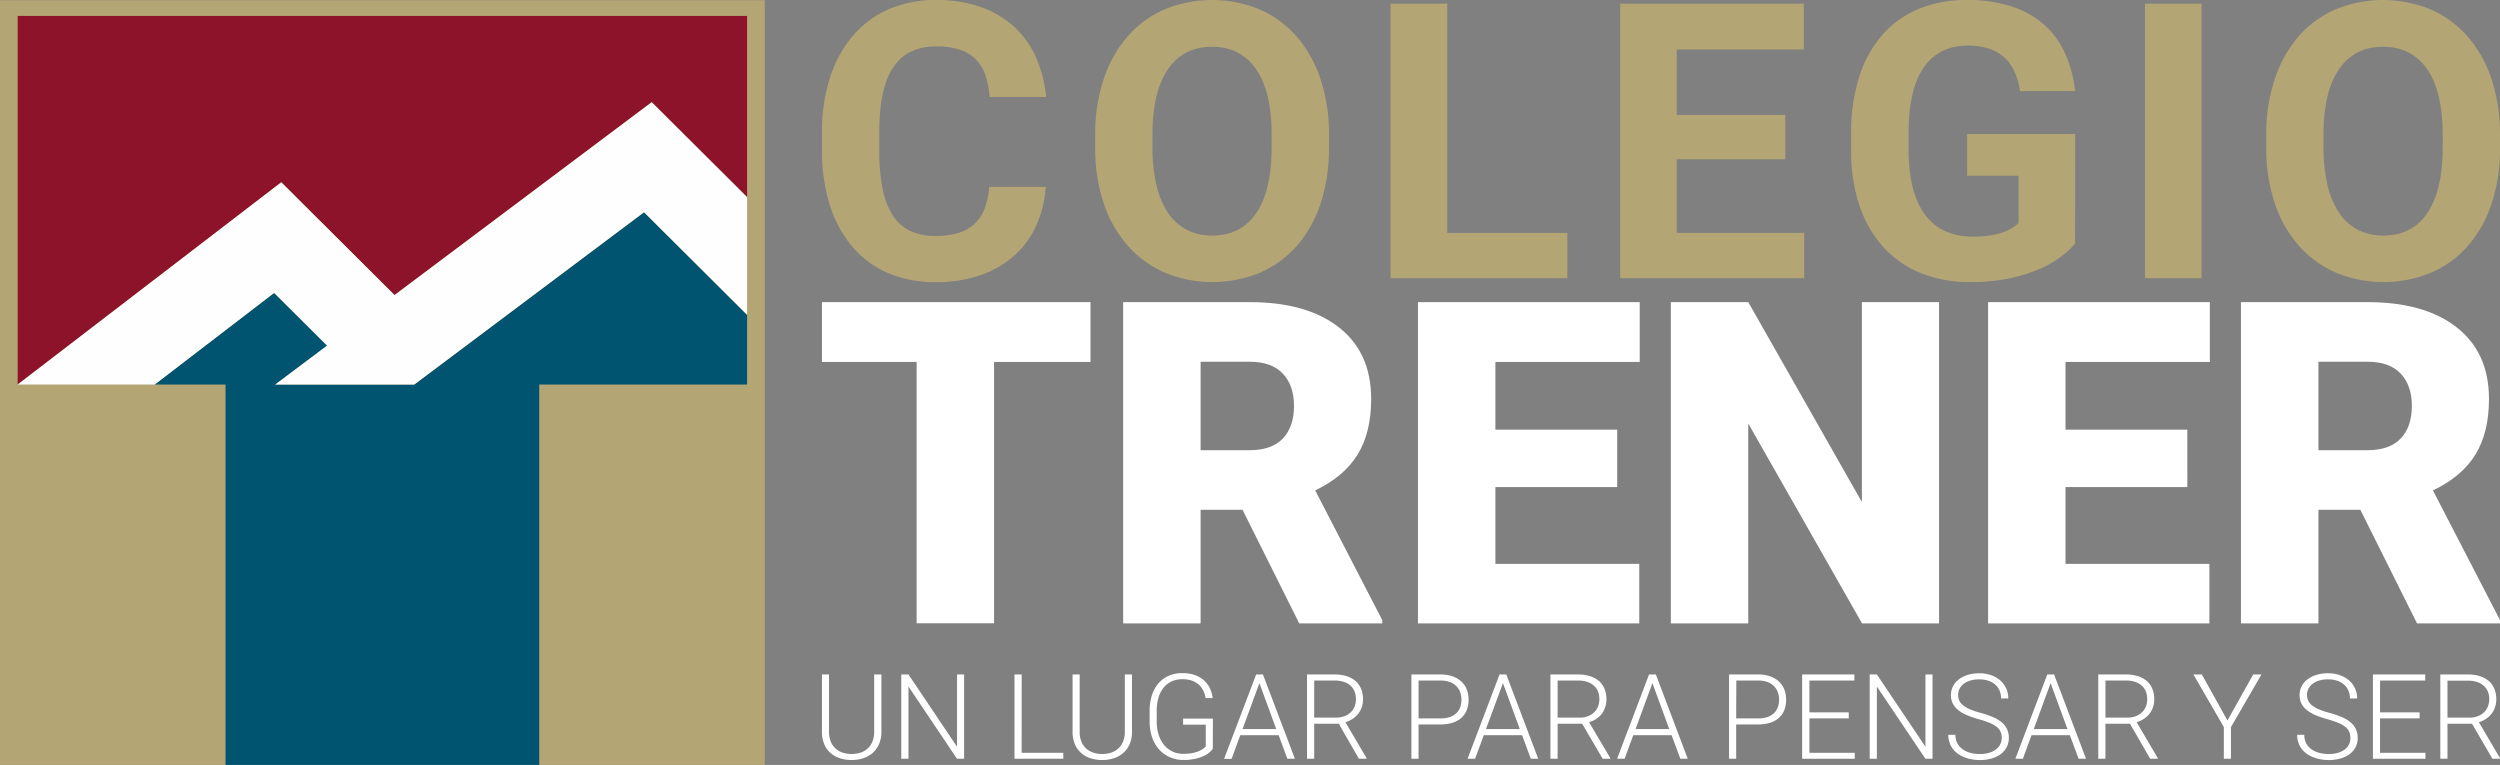 <svg id="Capa_1" data-name="Capa 1" xmlns="http://www.w3.org/2000/svg" viewBox="0 0 889.61 272.2"><rect x="0" y="0" width="889.61" height="272.2" fill="#808080" stroke="none"/><defs><style>.cls-1{fill:#b3a574;}.cls-2{fill:#8d132b;}.cls-3{fill:#005470;}.cls-4{fill:#fdfefd;}.cls-5{fill:#fff;}</style></defs><rect class="cls-1" y="0.07" width="272.13" height="272.13"/><polygon class="cls-2" points="6.29 5.67 6.29 136.84 100.09 64.87 140.38 105 140.39 105.01 231.91 36.37 265.84 70.15 265.84 5.67 6.29 5.67"/><polygon class="cls-3" points="237.4 83.7 229.18 75.51 198.48 98.53 147.4 136.84 97.93 136.84 116.4 122.99 97.55 104.22 55.03 136.84 80.25 136.84 80.25 136.84 80.25 272.2 191.88 272.2 191.88 136.84 231.58 136.84 265.84 136.84 265.84 112.03 237.4 83.7"/><polygon class="cls-4" points="231.91 36.37 140.39 105.01 140.38 105 100.09 64.87 6.29 136.84 55.03 136.84 97.55 104.22 116.4 122.99 97.93 136.84 147.4 136.84 198.48 98.53 229.18 75.51 237.4 83.7 252.3 98.53 265.84 112.03 265.84 72.86 265.84 70.15 231.91 36.37"/><path class="cls-5" d="M409.64,375v20.36a10.84,10.84,0,0,1-.84,4.43,8.88,8.88,0,0,1-2.27,3.14,9.57,9.57,0,0,1-3.36,1.89,13.21,13.21,0,0,1-4.12.63,13.41,13.41,0,0,1-4.18-.63,9.44,9.44,0,0,1-3.35-1.89,8.53,8.53,0,0,1-2.22-3.14,11.19,11.19,0,0,1-.81-4.43V375H391v20.36a9.24,9.24,0,0,0,.6,3.47,6.55,6.55,0,0,0,1.67,2.47,7.1,7.1,0,0,0,2.54,1.5,10.68,10.68,0,0,0,6.46,0,7.1,7.1,0,0,0,2.54-1.5,6.77,6.77,0,0,0,1.66-2.47,9.24,9.24,0,0,0,.6-3.47V375Z" transform="translate(-96 -135)"/><path class="cls-5" d="M439.07,405h-2.53l-17.27-25.71V405h-2.56V375h2.56l17.29,25.73V375h2.51Z" transform="translate(-96 -135)"/><path class="cls-5" d="M459.54,402.88h14.83V405H457V375h2.56Z" transform="translate(-96 -135)"/><path class="cls-5" d="M498.81,375v20.36a11,11,0,0,1-.83,4.43,8.88,8.88,0,0,1-2.27,3.14,9.57,9.57,0,0,1-3.36,1.89,13.21,13.21,0,0,1-4.12.63,13.41,13.41,0,0,1-4.18-.63,9.44,9.44,0,0,1-3.35-1.89,8.67,8.67,0,0,1-2.23-3.14,11.38,11.38,0,0,1-.8-4.43V375h2.52v20.36a9.44,9.44,0,0,0,.59,3.47,6.69,6.69,0,0,0,1.68,2.47,7.1,7.1,0,0,0,2.54,1.5,10.68,10.68,0,0,0,6.46,0,7.1,7.1,0,0,0,2.54-1.5,6.77,6.77,0,0,0,1.66-2.47,9.24,9.24,0,0,0,.6-3.47V375Z" transform="translate(-96 -135)"/><path class="cls-5" d="M527.57,401.46a7.77,7.77,0,0,1-1.19,1.26,8.4,8.4,0,0,1-2.06,1.3,16,16,0,0,1-3.05,1,18.83,18.83,0,0,1-4.14.41,12.09,12.09,0,0,1-4.87-1,10.79,10.79,0,0,1-3.8-2.74,12.57,12.57,0,0,1-2.49-4.32,17.27,17.27,0,0,1-.88-5.7v-3.65a18.1,18.1,0,0,1,.8-5.59,12.18,12.18,0,0,1,2.32-4.25,10.21,10.21,0,0,1,3.66-2.7,11.76,11.76,0,0,1,4.85-.95,13.23,13.23,0,0,1,4.41.67,9.54,9.54,0,0,1,3.26,1.87,8.87,8.87,0,0,1,2.13,2.81,11.67,11.67,0,0,1,1,3.52H525a10.26,10.26,0,0,0-.78-2.56,6.63,6.63,0,0,0-1.55-2.13,7.46,7.46,0,0,0-2.44-1.47,10.1,10.1,0,0,0-3.5-.54,8.94,8.94,0,0,0-3.9.81,7.94,7.94,0,0,0-2.85,2.29,10.16,10.16,0,0,0-1.77,3.56,16.68,16.68,0,0,0-.6,4.62v3.69a15.86,15.86,0,0,0,.68,4.78,11,11,0,0,0,1.93,3.64,8.63,8.63,0,0,0,3,2.33,9.05,9.05,0,0,0,3.9.82,16.39,16.39,0,0,0,3.06-.25,13.49,13.49,0,0,0,2.29-.65,8.3,8.3,0,0,0,1.59-.85,4.66,4.66,0,0,0,1-.87v-7.75H517v-2.15h10.6Z" transform="translate(-96 -135)"/><path class="cls-5" d="M551,396.61H537.35l-3.1,8.42h-2.66L543,375h2.41l11.37,30H554.1Zm-12.85-2.17h12l-6-16.35Z" transform="translate(-96 -135)"/><path class="cls-5" d="M572.38,392.53h-8.73V405h-2.56V375h9.76a14.3,14.3,0,0,1,4.24.58,9.08,9.08,0,0,1,3.22,1.7,7.47,7.47,0,0,1,2,2.78,9.56,9.56,0,0,1,.71,3.79,8.6,8.6,0,0,1-.45,2.8,8.28,8.28,0,0,1-1.28,2.36,8.51,8.51,0,0,1-2,1.81,9.16,9.16,0,0,1-2.53,1.18l7.51,12.77V405h-2.7Zm-8.73-2.17h7.78a8.11,8.11,0,0,0,3.08-.54,6.3,6.3,0,0,0,2.22-1.43,5.93,5.93,0,0,0,1.33-2.08,6.92,6.92,0,0,0,.44-2.47,7.41,7.41,0,0,0-.49-2.78,5.43,5.43,0,0,0-1.48-2.11,6.64,6.64,0,0,0-2.4-1.33,10.56,10.56,0,0,0-3.28-.46h-7.2Z" transform="translate(-96 -135)"/><path class="cls-5" d="M600.78,392.79V405h-2.54V375h10.24a13.19,13.19,0,0,1,4.36.66A9,9,0,0,1,616,377.5a7.8,7.8,0,0,1,1.93,2.83,9.94,9.94,0,0,1,.64,3.64,10.11,10.11,0,0,1-.64,3.72,7.34,7.34,0,0,1-1.92,2.77,8.58,8.58,0,0,1-3.17,1.74,14.81,14.81,0,0,1-4.37.59Zm0-2.14h7.7a10.63,10.63,0,0,0,3.44-.5,6.12,6.12,0,0,0,2.35-1.41,5.4,5.4,0,0,0,1.34-2.11,7.75,7.75,0,0,0,.44-2.62,8,8,0,0,0-.44-2.64,5.73,5.73,0,0,0-1.34-2.18,6.24,6.24,0,0,0-2.35-1.49,9.82,9.82,0,0,0-3.44-.54h-7.7Z" transform="translate(-96 -135)"/><path class="cls-5" d="M637.63,396.61H624L620.9,405h-2.67l11.37-30H632l11.37,30h-2.64Zm-12.86-2.17h12.05l-6-16.35Z" transform="translate(-96 -135)"/><path class="cls-5" d="M659,392.53h-8.73V405h-2.56V375h9.76a14.3,14.3,0,0,1,4.24.58,9.08,9.08,0,0,1,3.22,1.7,7.47,7.47,0,0,1,2,2.78,9.56,9.56,0,0,1,.71,3.79,8.6,8.6,0,0,1-.45,2.8A8.28,8.28,0,0,1,666,389a8.51,8.51,0,0,1-2,1.81,9.16,9.16,0,0,1-2.53,1.18L669,404.76V405h-2.7Zm-8.73-2.17h7.78a8.11,8.11,0,0,0,3.08-.54,6.3,6.3,0,0,0,2.22-1.43,5.93,5.93,0,0,0,1.33-2.08,6.92,6.92,0,0,0,.44-2.47,7.41,7.41,0,0,0-.49-2.78,5.43,5.43,0,0,0-1.48-2.11,6.64,6.64,0,0,0-2.4-1.33,10.56,10.56,0,0,0-3.28-.46h-7.2Z" transform="translate(-96 -135)"/><path class="cls-5" d="M690.83,396.61H677.19L674.1,405h-2.66l11.36-30h2.42l11.36,30h-2.64ZM678,394.44h12l-6-16.35Z" transform="translate(-96 -135)"/><path class="cls-5" d="M713.81,392.79V405h-2.54V375H721.5a13.15,13.15,0,0,1,4.36.66A8.91,8.91,0,0,1,729,377.5a7.68,7.68,0,0,1,1.93,2.83,9.94,9.94,0,0,1,.65,3.64,10.11,10.11,0,0,1-.65,3.72,7.13,7.13,0,0,1-1.92,2.77,8.46,8.46,0,0,1-3.16,1.74,14.93,14.93,0,0,1-4.38.59Zm0-2.14h7.69a10.69,10.69,0,0,0,3.45-.5,6.27,6.27,0,0,0,2.35-1.41,5.63,5.63,0,0,0,1.34-2.11,7.74,7.74,0,0,0,.43-2.62,8,8,0,0,0-.43-2.64,6,6,0,0,0-1.34-2.18A6.41,6.41,0,0,0,725,377.7a9.88,9.88,0,0,0-3.45-.54h-7.69Z" transform="translate(-96 -135)"/><path class="cls-5" d="M753.87,390.63h-14v12.25H756V405H737.28V375h18.59v2.17h-16v11.32h14Z" transform="translate(-96 -135)"/><path class="cls-5" d="M783.68,405h-2.54l-17.27-25.71V405h-2.55V375h2.55l17.29,25.73V375h2.52Z" transform="translate(-96 -135)"/><path class="cls-5" d="M808.31,397.64a5.87,5.87,0,0,0-.4-2.2,4.79,4.79,0,0,0-1.36-1.75,10.41,10.41,0,0,0-2.53-1.45,34.12,34.12,0,0,0-3.92-1.32,38.16,38.16,0,0,1-4.09-1.39,12.71,12.71,0,0,1-3.08-1.77,7.2,7.2,0,0,1-2-2.33,6.58,6.58,0,0,1-.69-3.09,6.78,6.78,0,0,1,.74-3.16,7.25,7.25,0,0,1,2.08-2.44,10,10,0,0,1,3.2-1.59,13.85,13.85,0,0,1,4.07-.57,12.32,12.32,0,0,1,4.28.7,10,10,0,0,1,3.25,1.92,8.4,8.4,0,0,1,2.06,2.85,8.53,8.53,0,0,1,.72,3.5h-2.56a7.11,7.11,0,0,0-.51-2.71,6.16,6.16,0,0,0-1.51-2.16,7.25,7.25,0,0,0-2.43-1.42,9.94,9.94,0,0,0-3.3-.51,10.78,10.78,0,0,0-3.27.44,6.75,6.75,0,0,0-2.35,1.2,4.87,4.87,0,0,0-1.91,3.9,4.77,4.77,0,0,0,.4,2,4.56,4.56,0,0,0,1.35,1.68,10.44,10.44,0,0,0,2.5,1.45,26.84,26.84,0,0,0,3.81,1.27,35.86,35.86,0,0,1,4.23,1.44,12.28,12.28,0,0,1,3.14,1.85,7.25,7.25,0,0,1,1.94,2.44,7.38,7.38,0,0,1,.66,3.2,6.86,6.86,0,0,1-.78,3.29,7.32,7.32,0,0,1-2.14,2.47,10.09,10.09,0,0,1-3.27,1.54,15.06,15.06,0,0,1-4.13.54,16.38,16.38,0,0,1-2.69-.23,14,14,0,0,1-2.6-.69,11.33,11.33,0,0,1-2.33-1.18,8.15,8.15,0,0,1-1.88-1.73,7.67,7.67,0,0,1-1.25-2.29,8.19,8.19,0,0,1-.47-2.87h2.54a6.14,6.14,0,0,0,.78,3.2,6.41,6.41,0,0,0,2,2.12,9.15,9.15,0,0,0,2.79,1.17,14.15,14.15,0,0,0,3.09.35,11.75,11.75,0,0,0,3.19-.4,7.71,7.71,0,0,0,2.45-1.14,5,5,0,0,0,1.57-1.79A4.85,4.85,0,0,0,808.31,397.64Z" transform="translate(-96 -135)"/><path class="cls-5" d="M832.55,396.61H818.91L815.82,405h-2.66l11.36-30h2.42l11.36,30h-2.64Zm-12.85-2.17h12l-6-16.35Z" transform="translate(-96 -135)"/><path class="cls-5" d="M853.94,392.53h-8.73V405h-2.55V375h9.75a14.3,14.3,0,0,1,4.24.58,9.08,9.08,0,0,1,3.22,1.7,7.37,7.37,0,0,1,2,2.78,9.39,9.39,0,0,1,.71,3.79,8.6,8.6,0,0,1-.45,2.8,8,8,0,0,1-1.28,2.36,8.32,8.32,0,0,1-2,1.81,9,9,0,0,1-2.53,1.18l7.51,12.77V405h-2.7Zm-8.73-2.17H853a8.11,8.11,0,0,0,3.08-.54,6.3,6.3,0,0,0,2.22-1.43,5.79,5.79,0,0,0,1.33-2.08,6.93,6.93,0,0,0,.45-2.47,7.4,7.4,0,0,0-.5-2.78,5.43,5.43,0,0,0-1.48-2.11,6.64,6.64,0,0,0-2.4-1.33,10.56,10.56,0,0,0-3.28-.46h-7.2Z" transform="translate(-96 -135)"/><path class="cls-5" d="M888.62,391.37,897.8,375h2.93l-10.86,18.73V405h-2.53V393.72L876.51,375h3Z" transform="translate(-96 -135)"/><path class="cls-5" d="M932.37,397.64a5.87,5.87,0,0,0-.4-2.2,4.79,4.79,0,0,0-1.36-1.75,10,10,0,0,0-2.53-1.45,34.12,34.12,0,0,0-3.92-1.32,37.94,37.94,0,0,1-4.08-1.39,12.78,12.78,0,0,1-3.09-1.77,7.2,7.2,0,0,1-2-2.33,6.58,6.58,0,0,1-.69-3.09,6.78,6.78,0,0,1,.74-3.16,7.17,7.17,0,0,1,2.09-2.44,9.94,9.94,0,0,1,3.19-1.59,13.85,13.85,0,0,1,4.07-.57,12.28,12.28,0,0,1,4.28.7A10,10,0,0,1,932,377.2a8.4,8.4,0,0,1,2.06,2.85,8.53,8.53,0,0,1,.72,3.5h-2.56a7.11,7.11,0,0,0-.51-2.71,6.16,6.16,0,0,0-1.51-2.16,7.25,7.25,0,0,0-2.43-1.42,9.9,9.9,0,0,0-3.3-.51,10.78,10.78,0,0,0-3.27.44,6.84,6.84,0,0,0-2.35,1.2,5,5,0,0,0-1.43,1.76,4.92,4.92,0,0,0-.48,2.14,4.77,4.77,0,0,0,.4,2,4.56,4.56,0,0,0,1.35,1.68,10.85,10.85,0,0,0,2.5,1.45,26.84,26.84,0,0,0,3.81,1.27,34.65,34.65,0,0,1,4.23,1.44,12.28,12.28,0,0,1,3.14,1.85,7.25,7.25,0,0,1,1.94,2.44,7.38,7.38,0,0,1,.66,3.2,7,7,0,0,1-.77,3.29,7.47,7.47,0,0,1-2.15,2.47,10.09,10.09,0,0,1-3.27,1.54,15.06,15.06,0,0,1-4.13.54,16.38,16.38,0,0,1-2.69-.23,14,14,0,0,1-2.6-.69,11.33,11.33,0,0,1-2.33-1.18,8.15,8.15,0,0,1-1.88-1.73,7.67,7.67,0,0,1-1.25-2.29,8.19,8.19,0,0,1-.47-2.87h2.54a6.14,6.14,0,0,0,.78,3.2,6.41,6.41,0,0,0,2,2.12,9.15,9.15,0,0,0,2.79,1.17,14.15,14.15,0,0,0,3.09.35,11.75,11.75,0,0,0,3.19-.4,7.61,7.61,0,0,0,2.45-1.14,5,5,0,0,0,1.57-1.79A4.85,4.85,0,0,0,932.37,397.64Z" transform="translate(-96 -135)"/><path class="cls-5" d="M957,390.63H942.93v12.25h16.15V405H940.39V375H959v2.17H942.93v11.32H957Z" transform="translate(-96 -135)"/><path class="cls-5" d="M975.65,392.53h-8.73V405h-2.55V375h9.75a14.3,14.3,0,0,1,4.24.58,9.08,9.08,0,0,1,3.22,1.7,7.37,7.37,0,0,1,2,2.78,9.39,9.39,0,0,1,.71,3.79,8.6,8.6,0,0,1-.45,2.8A8,8,0,0,1,982.6,389a8.32,8.32,0,0,1-2,1.81A9,9,0,0,1,978.1,392l7.51,12.77V405h-2.7Zm-8.73-2.17h7.78a8.11,8.11,0,0,0,3.08-.54,6.3,6.3,0,0,0,2.22-1.43,5.79,5.79,0,0,0,1.33-2.08,6.93,6.93,0,0,0,.45-2.47,7.4,7.4,0,0,0-.5-2.78A5.43,5.43,0,0,0,979.8,379a6.64,6.64,0,0,0-2.4-1.33,10.56,10.56,0,0,0-3.28-.46h-7.2Z" transform="translate(-96 -135)"/><path class="cls-5" d="M484.05,263.79H449.73v93H422.18v-93H388.49V242.51h95.56Z" transform="translate(-96 -135)"/><path class="cls-5" d="M538.15,316.4H523.23v40.44H495.67V242.51h45q20.33,0,31.8,9T583.92,277q0,11.91-4.83,19.76T564,309.5l23.87,46.16v1.18H558.33Zm-14.92-21.2h17.43q7.85,0,11.81-4.13t4-11.54q0-7.39-4-11.6t-11.78-4.21H523.23Z" transform="translate(-96 -135)"/><path class="cls-5" d="M671.47,308.31H628.13v27.33h51.19v21.2H600.57V242.51h78.91v21.28H628.13V287.9h43.34Z" transform="translate(-96 -135)"/><path class="cls-5" d="M786,356.84h-27.4L718.11,285.7v71.14H690.55V242.51h27.56l40.43,71.14V242.51H786Z" transform="translate(-96 -135)"/><path class="cls-5" d="M874.35,308.31H831v27.33h51.2v21.2H803.45V242.51h78.91v21.28H831V287.9h43.34Z" transform="translate(-96 -135)"/><path class="cls-5" d="M935.91,316.4H921v40.44H893.43V242.51h45q20.34,0,31.8,9T981.69,277q0,11.91-4.83,19.76T961.74,309.5l23.87,46.16v1.18H956.09ZM921,295.2h17.43q7.86,0,11.82-4.13t4-11.54q0-7.39-4-11.6t-11.78-4.21H921Z" transform="translate(-96 -135)"/><path class="cls-1" d="M468.14,201.5a40.09,40.09,0,0,1-3.36,13.69A31.83,31.83,0,0,1,457,225.88a35.49,35.49,0,0,1-12,7,48,48,0,0,1-16.14,2.52,42.07,42.07,0,0,1-16.88-3.25,34.65,34.65,0,0,1-12.68-9.37,42.36,42.36,0,0,1-8-14.79,63.64,63.64,0,0,1-2.79-19.5V182a61.81,61.81,0,0,1,2.89-19.52,43.24,43.24,0,0,1,8.15-14.83,35.48,35.48,0,0,1,12.78-9.4A41.62,41.62,0,0,1,429.09,135a46.54,46.54,0,0,1,16.13,2.58,34.76,34.76,0,0,1,11.91,7.18,32.54,32.54,0,0,1,7.65,10.94,45.52,45.52,0,0,1,3.49,13.79H448.14a30.29,30.29,0,0,0-1.51-7.71,15,15,0,0,0-3.39-5.64,13.92,13.92,0,0,0-5.7-3.46,26.76,26.76,0,0,0-8.45-1.17q-10.2,0-15.2,7.41t-5,23v6.57a71.24,71.24,0,0,0,1.1,13.3,28.44,28.44,0,0,0,3.49,9.52,15.39,15.39,0,0,0,6.18,5.74,20.19,20.19,0,0,0,9.16,1.91,28.12,28.12,0,0,0,8.22-1.07,14,14,0,0,0,9.36-8.73A27,27,0,0,0,448,201.5Z" transform="translate(-96 -135)"/><path class="cls-1" d="M568.9,187.4a62.38,62.38,0,0,1-3,20.1,43.29,43.29,0,0,1-8.49,15.06,37.05,37.05,0,0,1-13.12,9.5,44.37,44.37,0,0,1-33.68,0,37.76,37.76,0,0,1-13.19-9.5,43.83,43.83,0,0,1-8.62-15.06,61.26,61.26,0,0,1-3.08-20.1v-4.29a61.64,61.64,0,0,1,3.05-20.06,44.21,44.21,0,0,1,8.56-15.17,36.8,36.8,0,0,1,13.15-9.56,44.37,44.37,0,0,1,33.68,0,36.89,36.89,0,0,1,13.15,9.56,44.19,44.19,0,0,1,8.55,15.17,61.63,61.63,0,0,1,3.06,20.06ZM548.5,183q0-15.37-5.5-23.35t-15.7-8q-10.2,0-15.7,8T506.1,183v4.42a56.51,56.51,0,0,0,1.44,13.52,30.07,30.07,0,0,0,4.16,9.87,18.19,18.19,0,0,0,6.67,6,19.5,19.5,0,0,0,9.06,2q10.2,0,15.64-8.05t5.43-23.42Z" transform="translate(-96 -135)"/><path class="cls-1" d="M611,217.87h42.74V234H590.82v-97.7H611Z" transform="translate(-96 -135)"/><path class="cls-1" d="M731.3,191.69H692.65v26.18H738V234H672.53v-97.7h65.35v16.31H692.65v23.28H731.3Z" transform="translate(-96 -135)"/><path class="cls-1" d="M834.41,221.69a31.9,31.9,0,0,1-4.76,4.46,35.84,35.84,0,0,1-7.59,4.43A55.92,55.92,0,0,1,811.3,234,66.12,66.12,0,0,1,797,235.38a46.21,46.21,0,0,1-17.28-3.12,36.38,36.38,0,0,1-13.39-9.16,41.9,41.9,0,0,1-8.62-14.83,61.1,61.1,0,0,1-3-20.13v-5.77a64,64,0,0,1,2.92-20.16,42,42,0,0,1,8.25-14.86,34.77,34.77,0,0,1,12.92-9.19A43.3,43.3,0,0,1,795.63,135a50.85,50.85,0,0,1,16.47,2.38,32.48,32.48,0,0,1,11.61,6.68A30.35,30.35,0,0,1,831,154.32a45.4,45.4,0,0,1,3.42,13.09H814.82a28.71,28.71,0,0,0-1.88-6.68,15.18,15.18,0,0,0-3.49-5.1,15,15,0,0,0-5.47-3.25,23.49,23.49,0,0,0-7.75-1.14q-10.34,0-15.7,7.81t-5.37,23.19v5.9q0,15.38,5.84,23.22t17.11,7.85a37.37,37.37,0,0,0,6.31-.47,25.72,25.72,0,0,0,4.6-1.18A15.21,15.21,0,0,0,812.2,216a13.23,13.23,0,0,0,2.08-1.64V197.54H796V182.71h38.45Z" transform="translate(-96 -135)"/><path class="cls-1" d="M879.42,234H859.29v-97.7h20.13Z" transform="translate(-96 -135)"/><path class="cls-1" d="M985.61,187.4a62.1,62.1,0,0,1-3,20.1,43.29,43.29,0,0,1-8.49,15.06,36.93,36.93,0,0,1-13.11,9.5,44.39,44.39,0,0,1-33.69,0,37.73,37.73,0,0,1-13.18-9.5,43.67,43.67,0,0,1-8.62-15.06,61,61,0,0,1-3.09-20.1v-4.29a61.63,61.63,0,0,1,3.06-20.06A44.19,44.19,0,0,1,914,147.88a36.89,36.89,0,0,1,13.15-9.56,44.37,44.37,0,0,1,33.68,0A36.8,36.8,0,0,1,974,147.88a44.37,44.37,0,0,1,8.56,15.17,61.91,61.91,0,0,1,3.05,20.06ZM965.22,183q0-15.37-5.51-23.35t-15.7-8q-10.2,0-15.7,8T922.81,183v4.42a57,57,0,0,0,1.44,13.52,30.28,30.28,0,0,0,4.16,9.87,18.14,18.14,0,0,0,6.68,6,19.5,19.5,0,0,0,9.06,2q10.2,0,15.63-8.05t5.44-23.42Z" transform="translate(-96 -135)"/></svg>